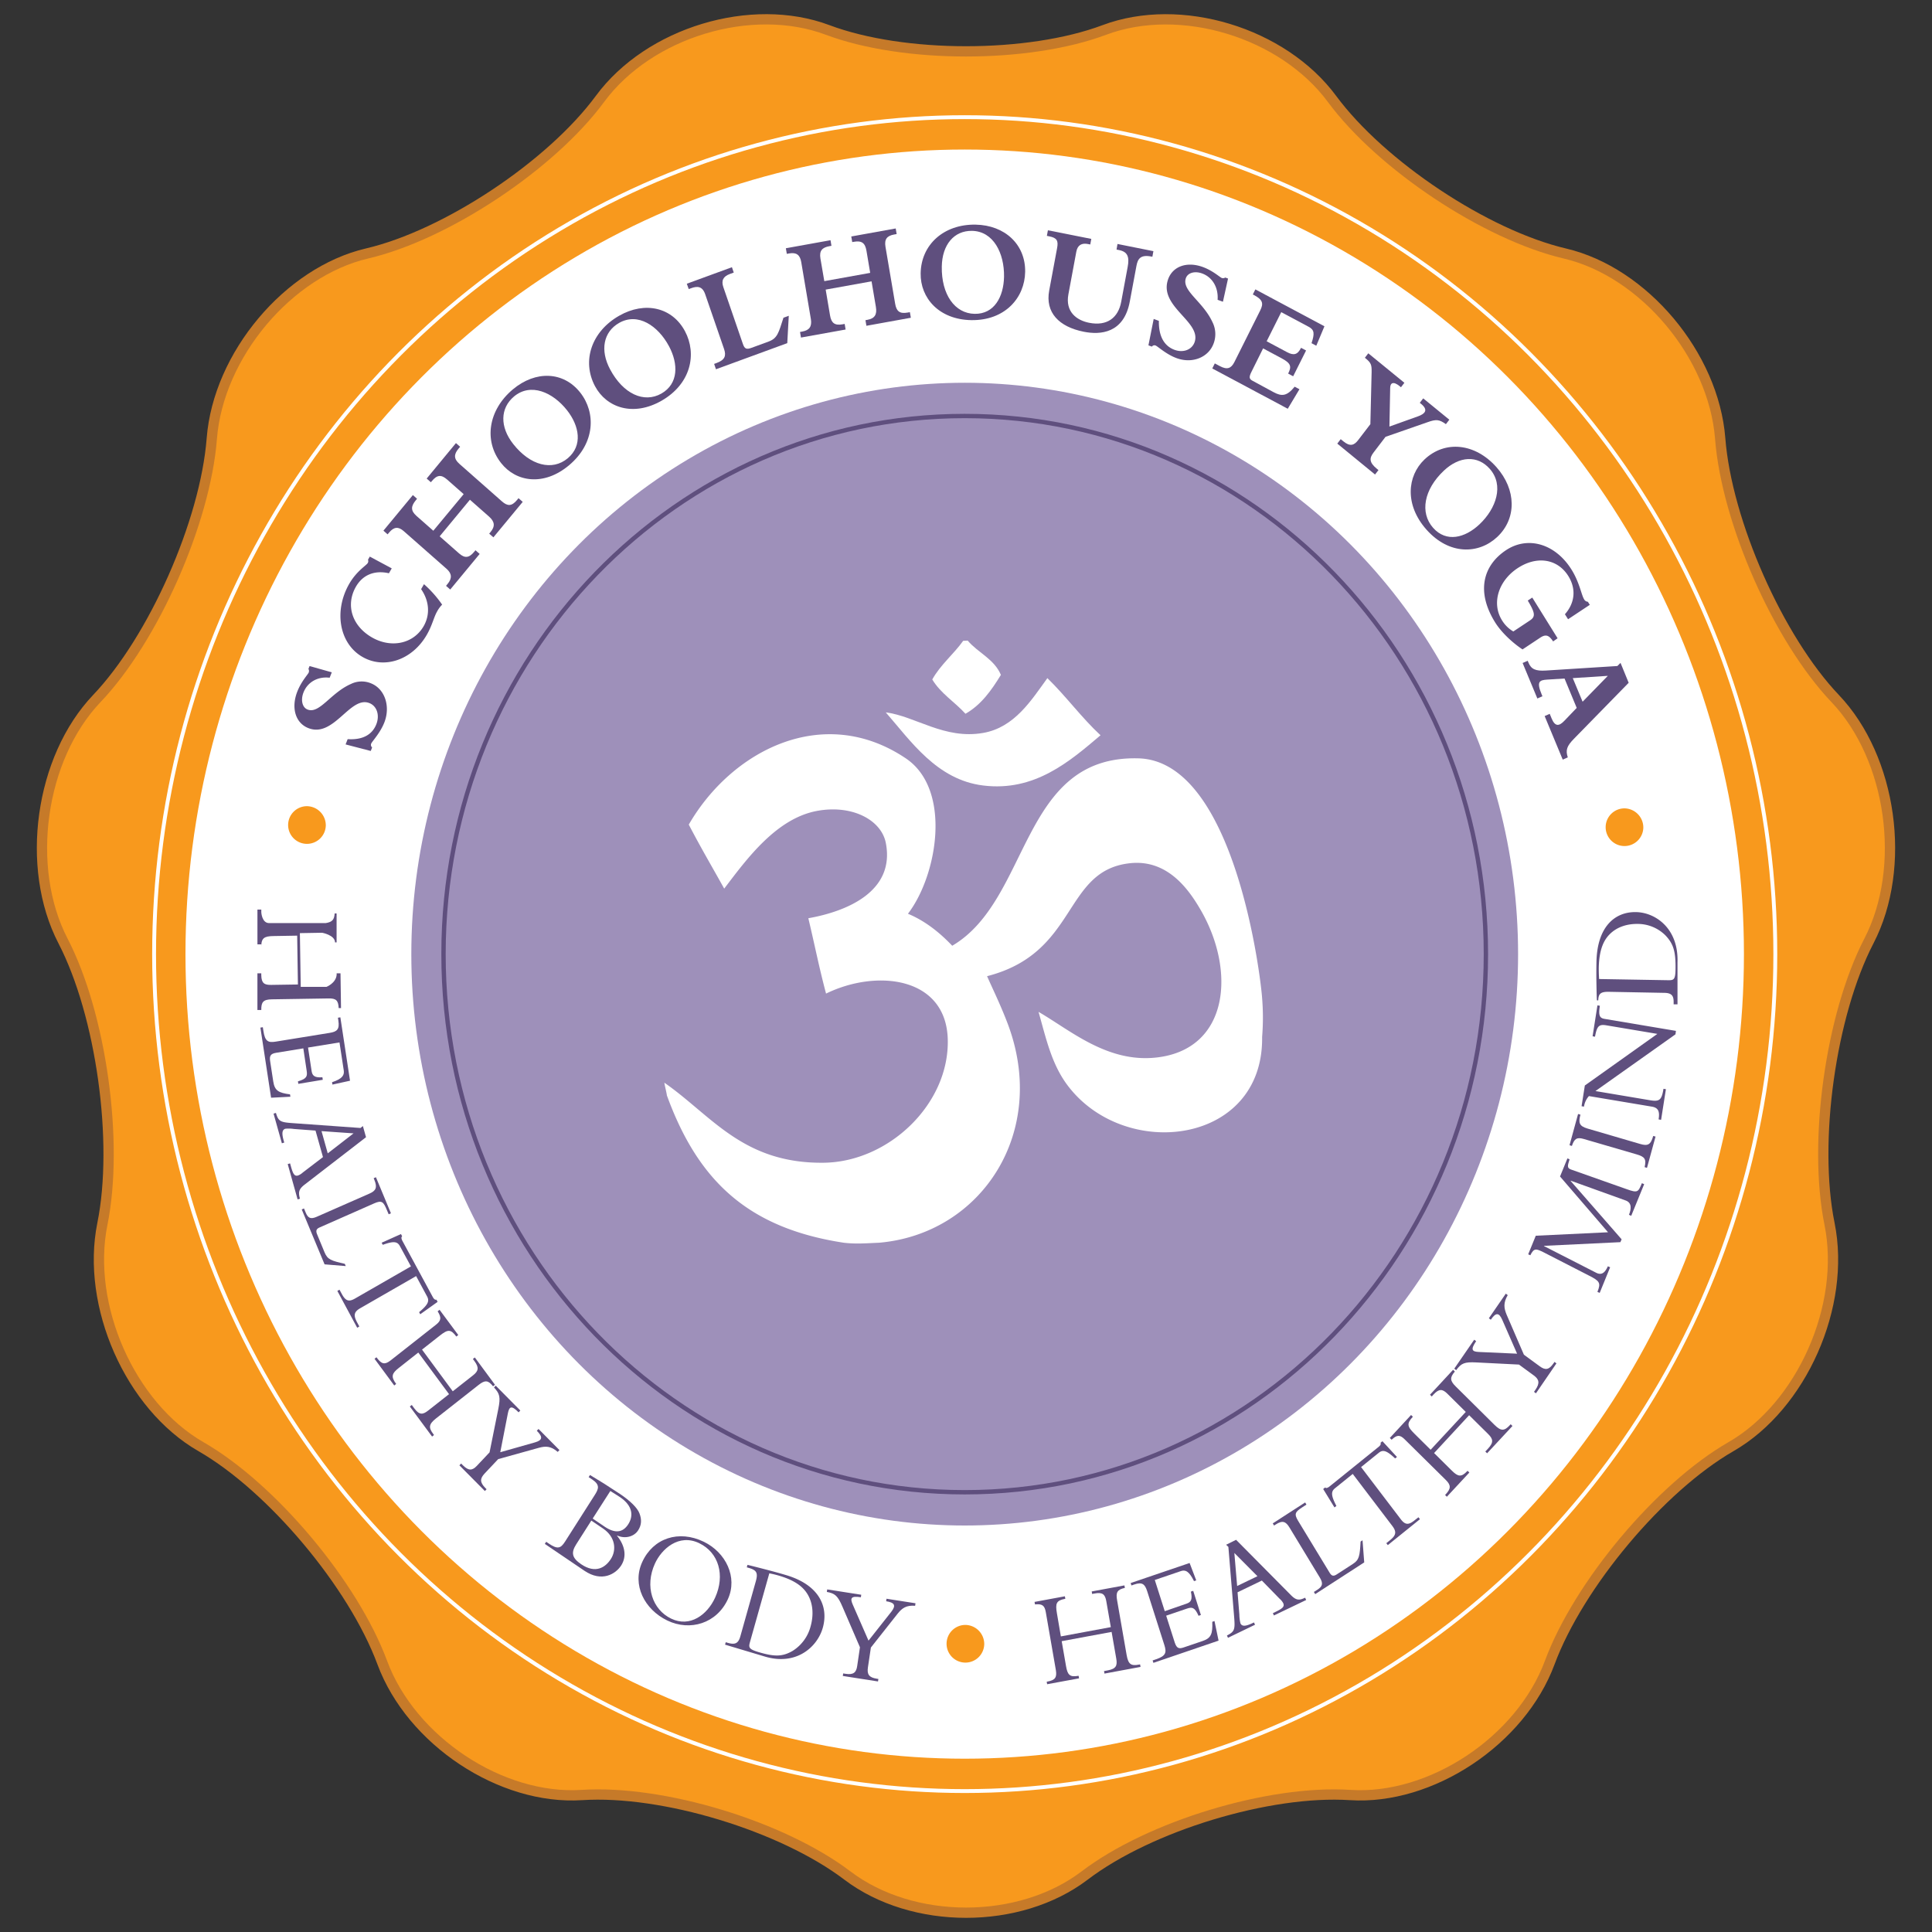 <svg id="Color" xmlns="http://www.w3.org/2000/svg" viewBox="0 0 1000 1000"><rect x="0" y="0" width="1000" height="1000" fill="#333333" stroke="none"/><defs><style>.cls-1,.cls-8{fill:#f8991d;}.cls-1{stroke:#c67a29;stroke-width:5.32px;}.cls-2,.cls-9{fill:#fff;}.cls-3,.cls-5,.cls-6{fill:none;}.cls-4{fill:#9e90ba;}.cls-5{stroke:#fff;stroke-width:2px;}.cls-6{stroke:#5f4f7e;stroke-width:2.25px;}.cls-7{fill:#5f4f7e;}.cls-9{fill-rule:evenodd;}</style></defs><title>logo</title><path class="cls-1" d="M428.37,15.5c39.4,14.78,103.87,14.78,143.26,0S664,16.79,689.45,51.21s79.63,70.41,120.51,80S887,183.85,890.37,227s30.13,103.69,59.51,134.56,37.24,87.33,17.47,125.49-29,104-20.39,146.41-14.39,94.26-51,115.32-78.83,71.36-93.82,111.78-61.46,71.26-103.29,68.54-103.69,16-137.45,41.67-89,25.64-122.79,0S343,926.38,301.16,929.1,212.84,901,197.86,860.56,140.66,769.84,104,748.78s-59.57-73-51-115.32-.61-108.25-20.38-146.41S20.74,392.42,50.12,361.56,106.28,270.14,109.63,227s39.53-86.26,80.41-95.82,95.11-45.54,120.52-80S389,.72,428.37,15.5Z"/><ellipse class="cls-2" cx="499.33" cy="493.85" rx="403.33" ry="416.45"/><ellipse class="cls-3" cx="502.57" cy="493.85" rx="410.8" ry="424.15"/><ellipse class="cls-4" cx="499.33" cy="493.86" rx="286.43" ry="295.74"/><ellipse class="cls-5" cx="499.33" cy="493.85" rx="419.57" ry="433.21"/><path class="cls-6" d="M769.1,493.85c0,153.84-120.79,278.54-269.77,278.54S229.56,647.69,229.56,493.85,350.34,215.32,499.33,215.32,769.1,340,769.1,493.85Z"/><path class="cls-7" d="M178.88,385.31l1.07-2.73c7.61.49,12.68-2.2,14.84-7.73,1.81-4.61.33-9.3-3.47-10.88-10.09-4.21-18.53,18.39-31.95,12.8-6.5-2.71-8.74-10.48-5.49-18.8,2.11-5.39,5.51-8.85,5.92-9.9a2.24,2.24,0,0,0-.15-1.86l.58-1.46,11.5,3.24-1.1,2.8c-6.09-.75-11.43,2.23-13.54,7.62-1.53,3.92-.64,7.7,2,8.8,6.23,2.6,11.92-8.53,22.58-13.2a12.59,12.59,0,0,1,10.5-.26c7.05,2.93,10,11.83,6.78,20.15-2.19,5.6-6.36,9.8-6.85,11.06a1.74,1.74,0,0,0,.51,1.92l-.71,1.82Z"/><path class="cls-7" d="M219.45,302.37a58.32,58.32,0,0,1,9.4,10.59,15.29,15.29,0,0,0-2.62,3.57c-1.74,3.06-2.45,7-5.23,11.88-7.58,13.34-22.4,18.27-33.81,11.36-11.6-7-14.42-23.52-6.51-37.44,3.84-6.77,8.94-9.63,9.68-10.93a1.89,1.89,0,0,0,.11-1.68l.92-1.63,11.37,6.09-1.45,2.54c-7.42-1.7-13.57.79-17.12,7-5.29,9.31-2.14,19.87,7.81,25.9,10.15,6.15,22,3.73,27.32-5.58,3.4-6,2.87-13-1.35-19.1Z"/><path class="cls-7" d="M253.84,275.46c2.52-3,2.28-5.43-.72-8.08l-9.89-8.72L227.57,277.6l10,8.81c2.94,2.6,5.16,2.47,7.82-.74l.71-.86,2.17,1.91-15.23,18.42-2.17-1.91.81-1c2.42-2.92,2.23-5.37-.55-7.82L209,274.93c-2.77-2.45-5.09-2.31-7.61.73l-.76.92-2.17-1.91,15.24-18.42,2.16,1.91-.66.8c-2.47,3-2.76,5.31.35,8.06l8.73,7.69L240,255.77l-8.55-7.54c-3.11-2.74-5.27-2.46-8,.87l-.43.51-2.17-1.91L236,229.34l2.16,1.91-.85,1c-2.42,2.92-2.5,5.23.5,7.87l22,19.4c2.89,2.55,5.07,2.59,7.82-.74l.76-.92,2.17,1.91-15.18,18.36-2.17-1.91Z"/><path class="cls-7" d="M265.43,201.56c11.85-9.94,26.28-9.31,34.89,1.63,8.21,10.42,7.77,26.25-5.78,37.63-13.05,10.94-27.42,8.71-35.16-1.13C250.25,228.1,252.78,212.18,265.43,201.56Zm28.43,35.64c7.88-6.61,6-16.73-.33-24.81-7.41-9.42-18.86-14.4-27.48-7.17-7.2,6.05-7.39,15.73-.43,24.57C274.42,241,285.86,243.91,293.86,237.2Z"/><path class="cls-7" d="M320.47,163.43c13.37-7.63,27.47-4.37,34.07,8,6.28,11.76,3.14,27.25-12.15,36-14.71,8.39-28.48,3.56-34.41-7.53C301,186.77,306.21,171.56,320.47,163.43Zm21.87,40.27c8.89-5.07,8.81-15.36,3.94-24.48-5.69-10.63-16.1-17.62-25.82-12.08-8.13,4.63-10,14.13-4.64,24.1C322.56,203.86,333.32,208.84,342.34,203.7Z"/><path class="cls-7" d="M407.49,177.61l-36.91,13.52-.95-2.77,1.17-.43c4.41-1.61,5.16-3.73,4-7.21L365,152.28c-1.45-4.2-4.11-4.26-7.2-3.13l-1.31.48-1-2.77,23.35-8.55.95,2.77-2,.73c-3.58,1.31-4.53,3.5-3.38,6.84L384.51,178c.9,2.63,1.88,3,4.56,2l8.75-3.21c4.61-1.69,5.18-4.54,7.7-12.34l2.75-1Z"/><path class="cls-7" d="M448.93,165.55c3.81-.69,5.11-2.69,4.43-6.7l-2.24-13.23-23.75,4.28,2.26,13.38c.67,3.94,2.45,5.3,6.49,4.58l1.08-.2.49,2.9-23.11,4.16-.49-2.89,1.22-.23c3.67-.66,5-2.66,4.41-6.38l-5-29.58c-.63-3.71-2.5-5.14-6.31-4.45l-1.16.21-.49-2.9,23.11-4.17.49,2.9-1,.18c-3.74.68-5.4,2.28-4.7,6.44l2,11.67,23.75-4.28-1.93-11.45c-.71-4.16-2.54-5.36-6.72-4.61l-.65.12-.49-2.9,23-4.15.49,2.9-1.3.23c-3.67.66-5.16,2.38-4.48,6.4l5,29.43c.65,3.86,2.31,5.33,6.48,4.57l1.15-.2.49,2.89-23,4.16-.49-2.9Z"/><path class="cls-7" d="M504.91,116.27c15.27.26,25.93,10.32,25.71,24.43-.21,13.43-10.41,25.25-27.87,25-16.81-.28-26.42-11.53-26.22-24.21C476.76,126.52,488.62,116,504.91,116.27Zm-.43,46.17c10.15.17,15-8.8,15.21-19.21.19-12.14-5.48-23.56-16.58-23.74-9.28-.16-15.46,7.13-15.64,18.52C487.24,152.42,494.18,162.27,504.48,162.44Z"/><path class="cls-7" d="M578.41,126.28,597,130l-.53,2.89-.51-.1c-5.74-1.14-7.08,1.29-7.74,4.84l-3.44,18.45c-3.07,16.52-15.28,17.33-23.82,15.63-12.91-2.56-20-10-17.9-21.3l4.11-22.08c.68-3.7-.07-5.23-4.09-6l-1.22-.25.54-2.88,22.46,4.45-.54,2.89-1.22-.24c-3-.6-5.36.4-6,4L553,152.34c-1.68,9,4.19,13.44,10.72,14.73,9.4,1.87,15.09-2.69,16.61-10.84l3.34-18c1-5.26,0-7.92-4.46-8.8l-1.29-.26Z"/><path class="cls-7" d="M597.15,165.08l2.68,1c-.14,7.88,2.68,13,8.12,15,4.54,1.66,9-.06,10.38-4,3.63-10.59-18.59-18.32-13.76-32.4,2.34-6.83,9.76-9.48,18-6.48,5.3,1.94,8.8,5.3,9.83,5.68a2,2,0,0,0,1.79-.23l1.44.53-2.64,12-2.76-1c.46-6.31-2.65-11.69-8-13.63-3.85-1.42-7.47-.34-8.43,2.43-2.24,6.54,8.77,11.94,13.75,22.72a13.79,13.79,0,0,1,.71,10.83c-2.54,7.39-11,10.85-19.21,7.86-5.51-2-9.76-6.14-11-6.59a1.61,1.61,0,0,0-1.83.61l-1.79-.66Z"/><path class="cls-7" d="M677.39,169.16l-14.22-7.59-7.55,15.08,10.52,5.61c3.57,1.91,5.5,1.33,7.28-2.23l2.6,1.39-6.68,13.34-2.59-1.39c1.81-3.62,1.57-5.27-3.43-7.94l-9.54-5.1-6,12.07c-1.44,2.88-1.23,3.76.66,4.76L659.23,203c4.22,2.25,6.84,2.12,10.89-2.85l2.47,1.32-6.05,10.1-39.07-20.86,1.31-2.61,2.66,1.42c3.76,2,5.83,1.16,7.48-2.12l13.38-26.74c1.81-3.62,1.29-5.52-3.19-7.91l-.65-.34,1.31-2.62,35.76,19.09-4.22,10.07-2.46-1.32C680.48,172.68,680.37,170.75,677.39,169.16Z"/><path class="cls-7" d="M711,234.15c-2.18,2.85-2.49,5.09,1.63,8.46l.86.7-1.77,2.3-19.54-16,1.77-2.3,1.43,1.17c3.44,2.81,5.58,2,7.62-.71l6.3-8.22.65-27c.06-3.61-.22-4.71-3.09-7.05l-.4-.32,1.77-2.31,18.68,15.26-1.77,2.31-.69-.57c-3.32-2.71-4.87-1.66-4.89.92l-.39,20L734,215.48c3.35-1.21,5.58-3.14,1.57-6.42l-.69-.56,1.77-2.31,13.52,11.05-1.77,2.3c-3.5-2.47-5-2.62-9.53-1l-21.72,7.56Z"/><path class="cls-7" d="M774.56,241.79c10.31,11.63,10.55,26.54.48,36.07-9.59,9.07-24.92,9.55-36.72-3.75-11.35-12.8-10-27.74-1-36.3C748,227.72,763.55,229.39,774.56,241.79ZM741.77,273.2c6.86,7.73,16.54,5.24,24-1.8,8.68-8.2,12.82-20.29,5.31-28.75-6.26-7.07-15.64-6.69-23.78,1C737,253.38,734.82,265.35,741.77,273.2Z"/><path class="cls-7" d="M803.89,332c-2.16-3.32-3.85-3.81-6.68-1.94l-9.16,6.08c-4.87-3.23-10.78-8.55-14.18-14-10-16.06-6.14-29.56,5.67-37.38,11.25-7.46,25.51-3.38,33.92,10.14,4.07,6.54,5.07,13,6.42,15.2a2.42,2.42,0,0,0,2,1.38l1,1.58-11.25,7.46L810,317.93c5.2-5.87,5.89-13.14,1.78-19.74-5.6-9-16.36-10.67-26.32-4.07s-13.51,18.2-8,27a16.81,16.81,0,0,0,5.83,5.73l8.48-5.63c3.08-2,2.92-3.82-1-10.37l2.33-1.55,13.11,21.07Z"/><path class="cls-7" d="M809.8,351.2l-9.06.57c-4,.27-5.53,1.05-2.76,7.71l.37.9-2.62,1.16-7.63-18.37,2.62-1.16.43,1c1.38,3.33,3.58,4.4,9,4.06l37-2.34,1.63-1.62L843,353.41l-28.35,29c-3.68,3.76-4.39,5.88-3.16,9.61l-2.62,1.16-9.36-22.54,2.62-1.16,1,2.43c1.75,4.23,3.83,4.05,6.54,1.21l6.43-6.71Zm22.41-1.38L814.07,351l5.08,12.21Z"/><path class="cls-7" d="M153.82,484.29l-12.29.21c-4.71.07-6.35,1-6.28,5.58v-1.29h-2v-18h2v1.48s.31,5.59,4.1,5.52h29.23c3.45-.56,4.43-1.78,4.64-5h1v15h-.8c-.08-3.84-6.7-5-6.7-5l-11.5.2.44,27.8H169s4.87-1.9,5.24-6.19v-.81h2l.27,18-1.21,0c-.19-4-1.36-5.09-5.3-5l-29.24.46c-4.57.07-5.58,1.45-5.52,5.53h-2v-19h2l0,1c.07,4.19,1.65,5.07,5.18,5l13.78-.21Z"/><path class="cls-7" d="M154.41,561l-.2-1.3c4.62-1.31,4.95-2.69,4.52-5.49L157,542.63l-14.1,2.3c-3,.49-3.46,1.75-3.08,4.28l1.61,10.52c.73,4.79,2.73,5.93,8.69,6.71l.19,1.23-10,.51-5.53-36.29,1.26-.2.29,1.91c.84,5.47,2.44,6.19,6.41,5.54l27.94-4.53c3.7-.61,5.15-1.75,4.46-6.33l-.23-1.51,1.26-.2,5,32.81-9.11,2-.19-1.23c5.49-1.8,6.42-3.71,6.05-6.17l-2.2-14.42-16.28,2.65,1.86,12.23c.38,2.46,1.68,3.44,5.57,3.16l.2,1.3Z"/><path class="cls-7" d="M163.31,585.19l-11.19-.84a18.7,18.7,0,0,0-4.42-.12c-1.74.52-1.9,2.44-.88,6.1l.3,1.06-1.22.37-4.31-15.35,1.23-.37c1.27,4.3,2.18,4.82,8.38,5.27l35.38,2.53,1.25-1,1.62,5.78-31.83,24.57c-3,2.34-3.29,3.93-2.36,7.26l-1.22.36-5.12-18.28,1.22-.36.48,1.73c1.07,3.78,1.84,5.06,3.65,4.53a7.57,7.57,0,0,0,2.43-1.52l10.47-8ZM183,586.63l-16.58-1.16,3.22,11.5Z"/><path class="cls-7" d="M168,654.42,156.17,626l1.17-.51.87,2.1c1.21,2.92,2.59,3.6,5.73,2.21l27.29-12c3.27-1.44,4.2-3.06,2.55-7.06l-.37-.9,1.17-.51L202.35,628l-1.17.51-1-2.35c-1.71-4.14-2.59-5-6.41-3.34l-28.4,12.53c-1.67.74-2,1.71-1.23,3.56l3.87,9.35c1.56,3.75,3.45,4.27,10.47,5.91l.47,1.15Z"/><path class="cls-7" d="M186.48,677.12c-3.16,1.82-3.68,3.54-1.7,7.23l1.21,2.24-1.11.64-10.27-19.05,1.11-.64,1.21,2.24c2,3.69,3.69,4.14,6.85,2.32l28.92-16.62L207,645c-1.3-2.42-3.23-2.73-8.87-.68l-.59-1.09,10-4.48.62,1.15a1.06,1.06,0,0,0-.35,1.07,4.52,4.52,0,0,0,.48,1.31L224,671.32c.46.85,1.12,1.65,1.89,1.37l.62,1.15-9,6.42-.58-1.09c4.66-3.87,5.42-5.73,4.12-8.15l-5.67-10.52Z"/><path class="cls-7" d="M216.51,700.07l-10.13,8c-3.47,2.72-4.16,4.4-1.44,8.09l.12.16-1,.8-10.2-13.81,1-.8.24.33c2.4,3.25,4.06,3.68,7.1,1.29l23.45-18.45c2.78-2.18,2.89-3.74.87-6.94l1-.79L237.2,691l-1,.8c-2.88-3.91-4.38-3.77-8.49-.54l-9.27,7.29,15.91,21.58,10.5-8.26c2.83-2.22,3.21-4,.69-7.41l-.77-1.05,1-.79,10.44,14.14-1,.8c-2.54-3.22-4.15-3.34-7.46-.74l-22.12,17.39c-3.78,3-3.82,4.75-1.39,8l.41.55-1,.8L212.13,728l1-.79,1.26,1.7c2.64,3.58,4.43,3.39,7.2,1.21l10.83-8.51Z"/><path class="cls-7" d="M276.92,746.57c4.11-1.18,4-2.94.93-6l.89-.94,10.83,10.93-.89.94c-3.49-3-6.14-3.11-9.69-2.14l-21.12,5.87-7,7.43c-2.48,2.62-2.56,4.58.36,7.53l.63.63-.89.93-13.18-13.29.89-.95.91.92c3,3,4.91,2.73,7.21.31l6.6-7,4.5-22.36c1.25-6.18.81-8-2.21-11.23l.89-.94,12.74,12.87-.89.94c-3.73-3.77-4.86-3.08-5.58.65l-3.91,20Z"/><path class="cls-7" d="M307.79,773.89c2.1-3.29,2.81-5.29-1.11-8l-2-1.33.7-1.1c1.61,1,5.62,3.4,7.28,4.45,3.15,2,7.44,4.8,8.51,5.53,4.92,3.34,8.76,7,9.82,9.89,1.22,3.23,1.09,6-.67,8.74-2.1,3.29-6.69,4.57-10.88,2.72l-.07.11c4.23,5.19,5.06,10.81,2.19,15.32s-10.07,8.89-19.09,2.78L282,799.12l.7-1.1,1.29.88c4.59,3.12,6.19,2.63,8.5-1Zm-9.56,25.47c-2.8,4.4-2.11,7.1,2.59,10.29,7.39,5,12.54,1.72,15.41-2.79s2.44-11.26-4.11-15.71l-6.05-4.1ZM306.77,786l6.1,4.14c5.38,3.65,9.46,3.28,12.34-1.23,2.57-4.05,2.58-9.34-4.31-14-1.23-.84-3.6-2.28-5-3.17Z"/><path class="cls-7" d="M345.39,838.77c-11.89-5.76-18.33-18.49-13-30.21,5.66-12.47,18.95-16.81,31.87-10.56,11.47,5.54,17.64,18.38,12.52,29.66C371,840.32,357.16,844.46,345.39,838.77Zm16.58-40c-10.69-5.17-19.59,3.06-23,10.58-5.31,11.71-1.36,23.71,8.41,28.44s18.72-2,22.76-10.85C375.42,815.32,372,803.64,362,798.8Z"/><path class="cls-7" d="M391.21,818.47c1.21-4.32.41-5.71-3.38-6.85l-1.29-.38.36-1.27c2.41.58,5.6,1.39,9.18,2.32s7.52,2,10.87,3c17,5.08,22,16.24,18.94,27.2-2.81,10-13.72,19.81-30,14.94l-20.6-6.16.36-1.26,1.09.32c3.48,1,5.37.53,6.45-3.33Zm-3,31.37c-.76,2.72-.83,3.71,4.25,5.23,8.63,2.58,12.59,2.4,17.73-.53a21.26,21.26,0,0,0,9.38-12.75c1.38-4.92,1.55-10.77-1.14-15.83-2.1-3.94-6-7.64-15-10.33-2.64-.79-4.43-1.11-5.23-1.28Z"/><path class="cls-7" d="M461.33,834.26c2.67-3.43,1.58-4.79-2.66-5.46l.19-1.29,15,2.34-.19,1.3c-4.56-.36-6.75,1.18-9.08,4.11l-13.82,17.5L449.24,863c-.54,3.62.51,5.26,4.55,5.89l.86.13-.19,1.3-18.22-2.85.19-1.3,1.26.19c4.11.65,5.54-.74,6-4.09l1.42-9.64-9-20.87c-2.47-5.78-3.86-7-8.14-7.78l.19-1.3,17.62,2.76-.19,1.3c-5.17-.81-5.69.44-4.16,3.9l8.11,18.55Z"/><path class="cls-7" d="M549.53,849.47l2.25,12.94c.77,4.42,1.9,5.83,6.32,5l.19,0,.23,1.3L542,871.75l-.23-1.3.39-.07c3.9-.72,5-2.06,4.35-5.94l-5.21-30c-.62-3.54-1.91-4.36-5.59-4l-.23-1.29,15.7-2.91.23,1.29c-4.68.87-5.25,2.32-4.34,7.56L549.1,847l25.86-4.8-2.34-13.41c-.62-3.61-2-4.77-6.07-4l-1.26.24-.22-1.3L582,820.6l.23,1.29c-3.94.87-4.78,2.29-4,6.52l4.92,28.26c.84,4.83,2.35,5.68,6.3,4.94l.66-.12.23,1.3-18.67,3.46-.22-1.3,2-.38c4.29-.79,4.94-2.53,4.33-6.07l-2.41-13.82Z"/><path class="cls-7" d="M621.58,835.92l-1.21.41c-2-4.49-3.37-4.61-6-3.72l-10.76,3.66,4.47,14c1,3,2.24,3.24,4.59,2.44l9.8-3.33c4.46-1.51,5.23-3.75,5-9.94l1.15-.39,2.11,10.14L597,860.69l-.4-1.25,1.78-.61c5.1-1.73,5.53-3.48,4.27-7.42l-8.85-27.74c-1.18-3.67-2.51-5-6.77-3.52l-1.4.48-.4-1.25L615.74,809l3.43,9-1.15.39c-2.61-5.3-4.58-6-6.87-5.17l-13.43,4.57,5.16,16.16L614.27,830c2.29-.78,3-2.26,2.12-6.18l1.21-.41Z"/><path class="cls-7" d="M640.56,824.16l.93,11.54a19.74,19.74,0,0,0,.57,4.54c.77,1.69,2.63,1.56,6,0l1-.47.54,1.19-14,6.76-.54-1.19c3.91-2,4.27-3,3.75-9.37l-3-36.48-1.17-1.12L639.8,797l28.42,28.68c2.72,2.73,4.28,2.75,7.31,1.28l.54,1.2-16.69,8-.54-1.19,1.58-.77c3.46-1.67,4.56-2.66,3.77-4.41a7.75,7.75,0,0,0-1.83-2.25l-9.23-9.45Zm-1.66-20.35,1.44,17.1,10.51-5.07Z"/><path class="cls-7" d="M706.12,808.7l-25.38,16.42-.68-1.12,1.88-1.21c2.61-1.69,3-3.19,1.23-6.19l-15.76-26c-1.89-3.11-3.58-3.81-7.15-1.5l-.8.52-.68-1.12,16.76-10.83.67,1.11-2.1,1.36c-3.69,2.39-4.41,3.42-2.2,7.06l16.4,27c1,1.58,1.94,1.77,3.59.7l8.34-5.4c3.35-2.16,3.56-4.17,4-11.59l1-.66Z"/><path class="cls-7" d="M725,786.3c2.22,2.94,4,3.21,7.18.61l2-1.58.79,1-16.64,13.42-.78-1,1.95-1.57c3.22-2.6,3.39-4.4,1.16-7.35L700.18,762.9,691,770.31c-2.12,1.7-2.12,3.73.72,9.16l-1,.77-5.84-9.52,1-.81a1,1,0,0,0,1.08.19,4.33,4.33,0,0,0,1.18-.69l25.4-20.49c.74-.59,1.41-1.4,1-2.13l1-.82,7.53,8.16-.95.76c-4.43-4.16-6.32-4.64-8.44-2.94l-9.19,7.41Z"/><path class="cls-7" d="M742.28,752.1l9.19,9.1c3.14,3.11,4.86,3.56,8,.22l.14-.15.92.91-11.64,12.53-.92-.91.28-.3c2.74-2.94,2.89-4.71.13-7.44L727.06,745c-2.51-2.49-4-2.36-6.77.2l-.92-.92,11-11.88.92.91c-3.29,3.55-2.93,5.05.79,8.74l8.42,8.34,18.18-19.58-9.53-9.43c-2.56-2.54-4.31-2.65-7.19.44l-.88,1-.92-.91L752.12,709l.92.91c-2.69,3.09-2.56,4.76.44,7.72l20.07,19.88c3.43,3.4,5.13,3.17,7.92.17l.46-.5.92.91-13.13,14.13-.92-.91,1.44-1.55c3-3.24,2.55-5,0-7.53l-9.82-9.72Z"/><path class="cls-7" d="M777.54,683.09c-1.76-4-3.43-3.62-5.91,0l-1-.76,8.77-12.74,1,.76c-2.36,4-2,6.75-.54,10.21l8.91,20.63,8.19,6c2.89,2.13,4.78,1.9,7.14-1.54l.51-.73,1,.76L795,721.18l-1-.76.74-1.07c2.41-3.5,1.85-5.44-.82-7.4l-7.71-5.65-22.09-1.11c-6.11-.32-7.77.41-10.4,4l-1-.76,10.33-15,1,.76c-3,4.4-2.19,5.44,1.49,5.59l19.7.88Z"/><path class="cls-7" d="M838.71,642.94l-39.55,1.9,0,.12,27.07,13.84c3.07,1.56,4.74-.56,6-3.37l1.17.51L828,669.19l-1.18-.51c1.91-4.65,1.15-5.65-4.33-8.42l-23.39-12c-4-2-5.13-2.39-7,1.46l-1.11-.49,3.93-9.62,37.4-1.79-24.85-28.87,3.83-9.37,1.11.49c-1,3.23-1.46,4.47.69,5.25l28.8,10.17c5.83,2.09,6,1.58,7.94-3.07l1.18.51-6.71,16.38-1.17-.51c1.23-3,1.62-6.28-1.75-7.45L813,611.12l-.05.13,26.4,30.22Z"/><path class="cls-7" d="M856.91,588.29l-4.43,16.18-1.22-.36c.93-4.19.14-5.35-4.18-6.62l-27.47-8c-3.48-1-4.8,0-6,3.64l-1.23-.36,4.43-16.17,1.23.35c-1.15,4.2-.65,5.92,3.67,7.19l27.34,8c3.81,1.11,5.39.42,6.65-4.17Z"/><path class="cls-7" d="M867.22,535.37,825.8,564.73l28.37,4.77c4.77.79,5.93-.13,6.84-5.94l1.26.21-2.49,15.85-1.26-.21,0-.28c.67-4.23-.51-5.83-3.55-6.34l-32.54-5.46a10.29,10.29,0,0,0-2.56,5.46l-1.25-.22,1.69-10.72,37.54-26.71-26.33-4.42c-4-.68-4.95.43-5.95,5.87l-1.25-.21,2.51-16,1.26.21c-.81,5.12-.12,6.36,2.46,6.79l36.91,6.2Z"/><path class="cls-7" d="M832.75,513.36c-4.34-.06-5.43,1-5.5,4.6v-.17h-.68c-.1-.86-.18-4.25-.25-8.06s-.08-8,0-11.63c.29-18.26,9.39-26.2,20.44-26,10.12.17,22.12,8.47,21.51,26v21.74l-2,0,0-1c.06-3.33-.91-4.88-4.79-4.94Zm30.73-6c2.75,0,3.69-.15,3.77-5.61.15-9.27-1.07-13.17-5.15-17.53a20.35,20.35,0,0,0-14.38-6c-5-.08-10.48,1.28-14.5,5.29-3.13,3.13-5.55,8-5.7,17.69,0,2.84.13,4.71.18,5.54Z"/><path class="cls-8" d="M850.58,428.47a9.75,9.75,0,1,1-9.73-10.06A9.91,9.91,0,0,1,850.58,428.47Z"/><path class="cls-8" d="M168.63,427.34a9.75,9.75,0,1,1-9.74-10.06A9.91,9.91,0,0,1,168.63,427.34Z"/><path class="cls-8" d="M509.44,851.12a9.75,9.75,0,1,1-9.74-10.06A9.9,9.9,0,0,1,509.44,851.12Z"/><path class="cls-9" d="M500.87,331.57c5.35,6.32,13.72,9.5,17.19,17.75-4.9,8-10.2,15.51-18.34,20.12-5.52-6.13-12.79-10.45-17.18-17.75,4.32-7.72,11-13,16-20Z"/><path class="cls-9" d="M542.12,351c9.64,9.37,17.65,20.42,27.51,29.57-16,13.58-34.13,29.3-60.74,26-24.07-2.95-37.58-23.2-50.42-37.85,15.26,1.94,30.36,14.17,50.42,10.64C525.17,376.53,533.9,362.31,542.12,351Z"/><path class="cls-9" d="M653.27,516.64a124.32,124.32,0,0,1,0,20.12C654,592.63,582,601.22,552.44,561.6c-8.32-11.14-11.12-24.69-14.9-37.86,16.31,9.4,35.41,26.35,60.73,23.66,37.83-4,41.72-44.91,22.91-76.9-6-10.21-17-26-36.66-23.66-34.42,4-26.43,46.31-73.61,58.43,2.47,5.68,6.83,14.51,10.59,24.38,21.39,56.24-13.51,109-66.46,113.58-6.64.28-12.06.75-18.34,0-49.58-7.57-75.43-32.09-91.54-76.29,0-.81-1.27-5.73-1.27-6.53,24.53,17.08,40.61,41.92,82.5,41.42,33.61-.41,65.08-30.39,64.17-63.9-.88-32.29-36.61-36.52-63-23.65-3.74-14.1-5.78-24.83-9.17-39,20.21-3.58,45-14,40.1-39-2.3-11.81-17.31-19.91-35.52-16.57-21.1,3.88-36.3,24.68-48.12,40.24-6.34-11.42-11.75-20.51-18.34-33.14,22.27-38.51,69.75-62.88,112.3-34.31,24,16.11,16.47,60.47,1.14,80.46,9.14,3.77,16.85,10.14,22.92,16.56,40.74-23.92,35.13-98.56,96.26-97C639.56,393.69,652.72,507.46,653.27,516.64Z"/></svg>